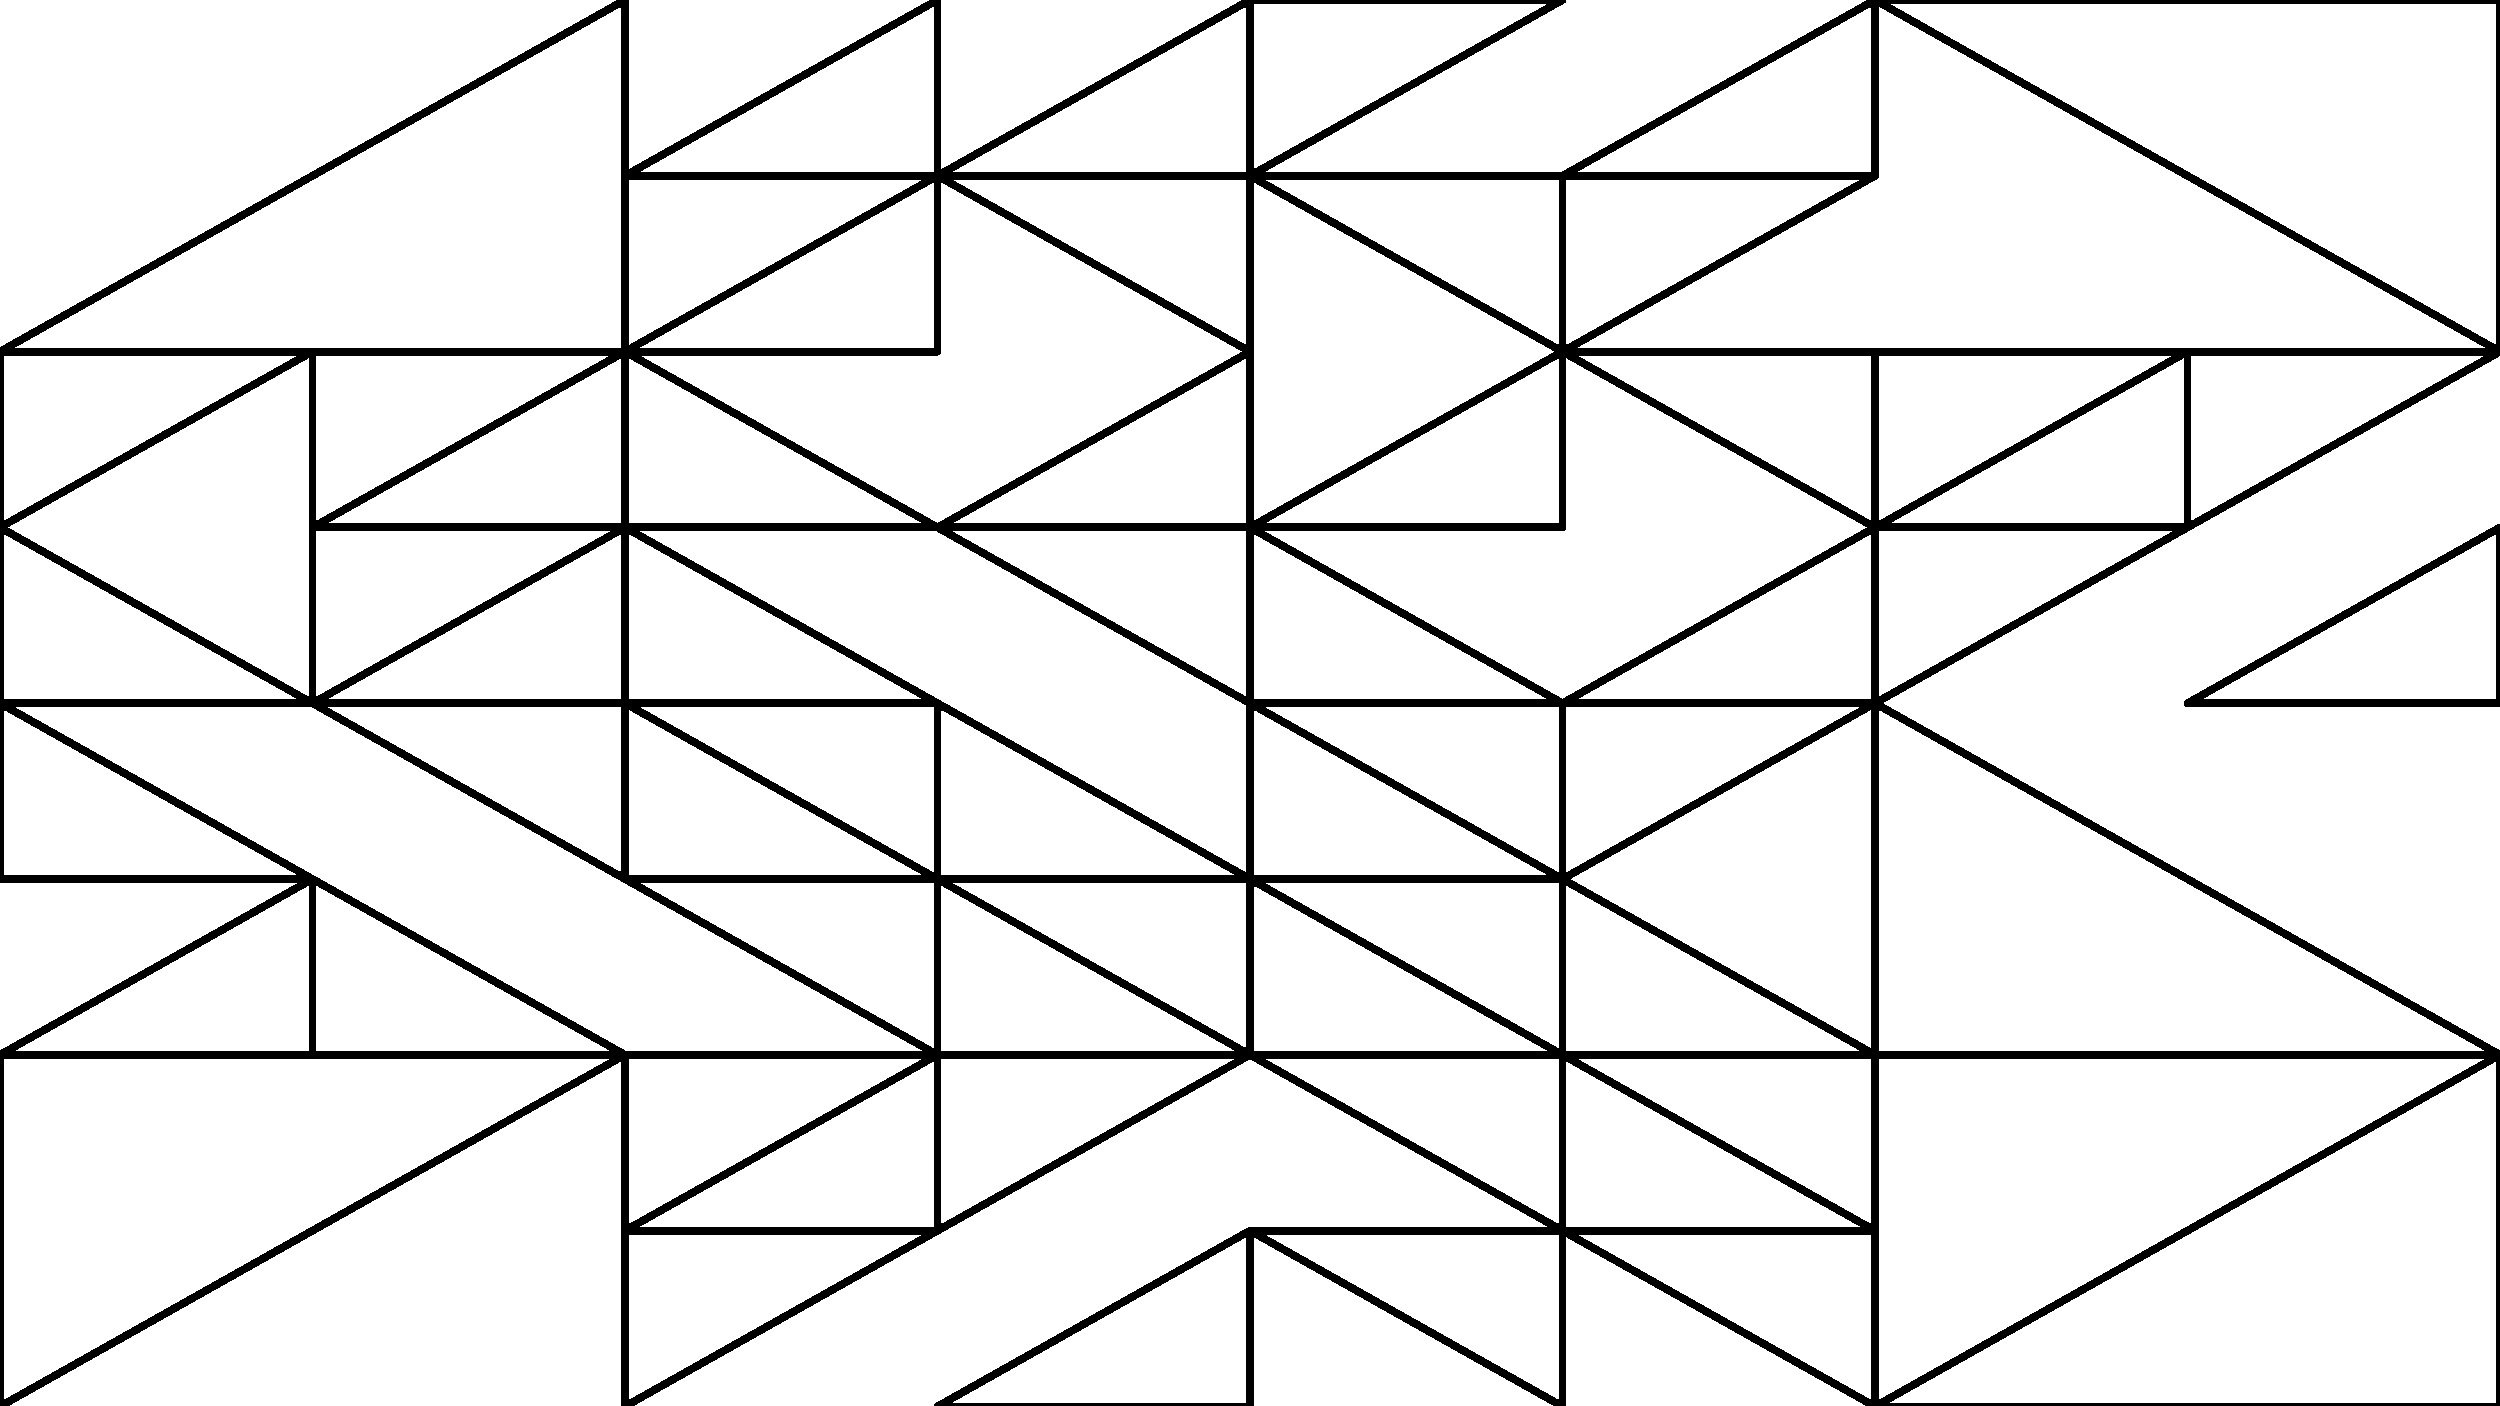 <svg xmlns="http://www.w3.org/2000/svg" version="1.1" xmlns:xlink="http://www.w3.org/1999/xlink" xmlns:svgjs="http://svgjs.dev/svgjs" viewBox="0 0 1422 800" id="qqquad">
  <g shape-rendering="crispEdges" stroke-linejoin="round" fill="none" stroke-width="4.5" stroke="hsl(254, 34%, 39%)">
    <polygon points="1422,200 1422,0 1066.5,0"></polygon>
    <polygon points="888.75,100 1066.5,0 1066.5,100"></polygon>
    <polygon points="888.75,0 711,0 711,100"></polygon>
    <polygon points="888.75,200 888.75,100 711,100"></polygon>
    <polygon points="888.75,200 1066.5,100 888.75,100"></polygon>
    <polygon points="1066.5,300 1066.5,200 888.75,200"></polygon>
    <polygon points="888.75,300 711,300 888.75,200"></polygon>
    <polygon points="711,300 888.75,400 711,400"></polygon>
    <polygon points="1066.5,300 1066.5,400 888.75,400"></polygon>
    <polygon points="1422,200 1244.25,300 1244.25,200"></polygon>
    <polygon points="1244.25,200 1066.5,300 1066.5,200"></polygon>
    <polygon points="1244.25,300 1066.5,300 1066.5,400"></polygon>
    <polygon points="1244.25,400 1422,300 1422,400"></polygon>
    <polygon points="711,100 711,0 533.25,100"></polygon>
    <polygon points="533.25,100 533.25,0 355.5,100"></polygon>
    <polygon points="533.25,200 533.25,100 355.5,200"></polygon>
    <polygon points="533.25,100 711,100 711,200"></polygon>
    <polygon points="355.5,0 355.5,200 0,200"></polygon>
    <polygon points="355.5,200 177.75,300 177.75,200"></polygon>
    <polygon points="0,200 177.75,200 0,300"></polygon>
    <polygon points="177.75,400 0,400 0,300"></polygon>
    <polygon points="177.75,400 355.5,300 177.75,300"></polygon>
    <polygon points="711,200 711,300 533.25,300"></polygon>
    <polygon points="533.25,300 355.5,300 355.5,200"></polygon>
    <polygon points="533.25,400 355.5,400 355.5,300"></polygon>
    <polygon points="711,400 711,300 533.25,300"></polygon>
    <polygon points="711,500 533.25,500 533.25,400"></polygon>
    <polygon points="533.25,500 533.25,400 355.5,400"></polygon>
    <polygon points="533.25,500 533.25,600 355.5,500"></polygon>
    <polygon points="711,500 711,600 533.25,500"></polygon>
    <polygon points="355.5,500 355.5,400 177.75,400"></polygon>
    <polygon points="177.75,500 0,500 0,400"></polygon>
    <polygon points="177.75,500 177.75,600 0,600"></polygon>
    <polygon points="355.5,600 177.75,500 177.75,600"></polygon>
    <polygon points="0,800 355.5,600 0,600"></polygon>
    <polygon points="711,600 533.25,600 533.25,700"></polygon>
    <polygon points="355.5,600 533.25,600 355.5,700"></polygon>
    <polygon points="355.5,800 533.25,700 355.5,700"></polygon>
    <polygon points="711,700 711,800 533.25,800"></polygon>
    <polygon points="1066.5,400 1066.5,600 1422,600"></polygon>
    <polygon points="888.75,500 888.75,400 1066.5,400"></polygon>
    <polygon points="888.75,500 711,400 711,500"></polygon>
    <polygon points="711,500 711,600 888.75,600"></polygon>
    <polygon points="888.75,600 1066.5,600 888.75,500"></polygon>
    <polygon points="1066.5,600 1066.5,700 888.75,600"></polygon>
    <polygon points="888.75,600 711,600 888.75,700"></polygon>
    <polygon points="888.75,800 888.75,700 711,700"></polygon>
    <polygon points="888.75,700 1066.5,700 1066.5,800"></polygon>
    <polygon points="1066.5,800 1422,600 1422,800"></polygon>
  </g>
  <g fill="hsl(220, 62%, 45%)" stroke-width="3" stroke="hsl(220, 43%, 13%)"></g>
</svg>